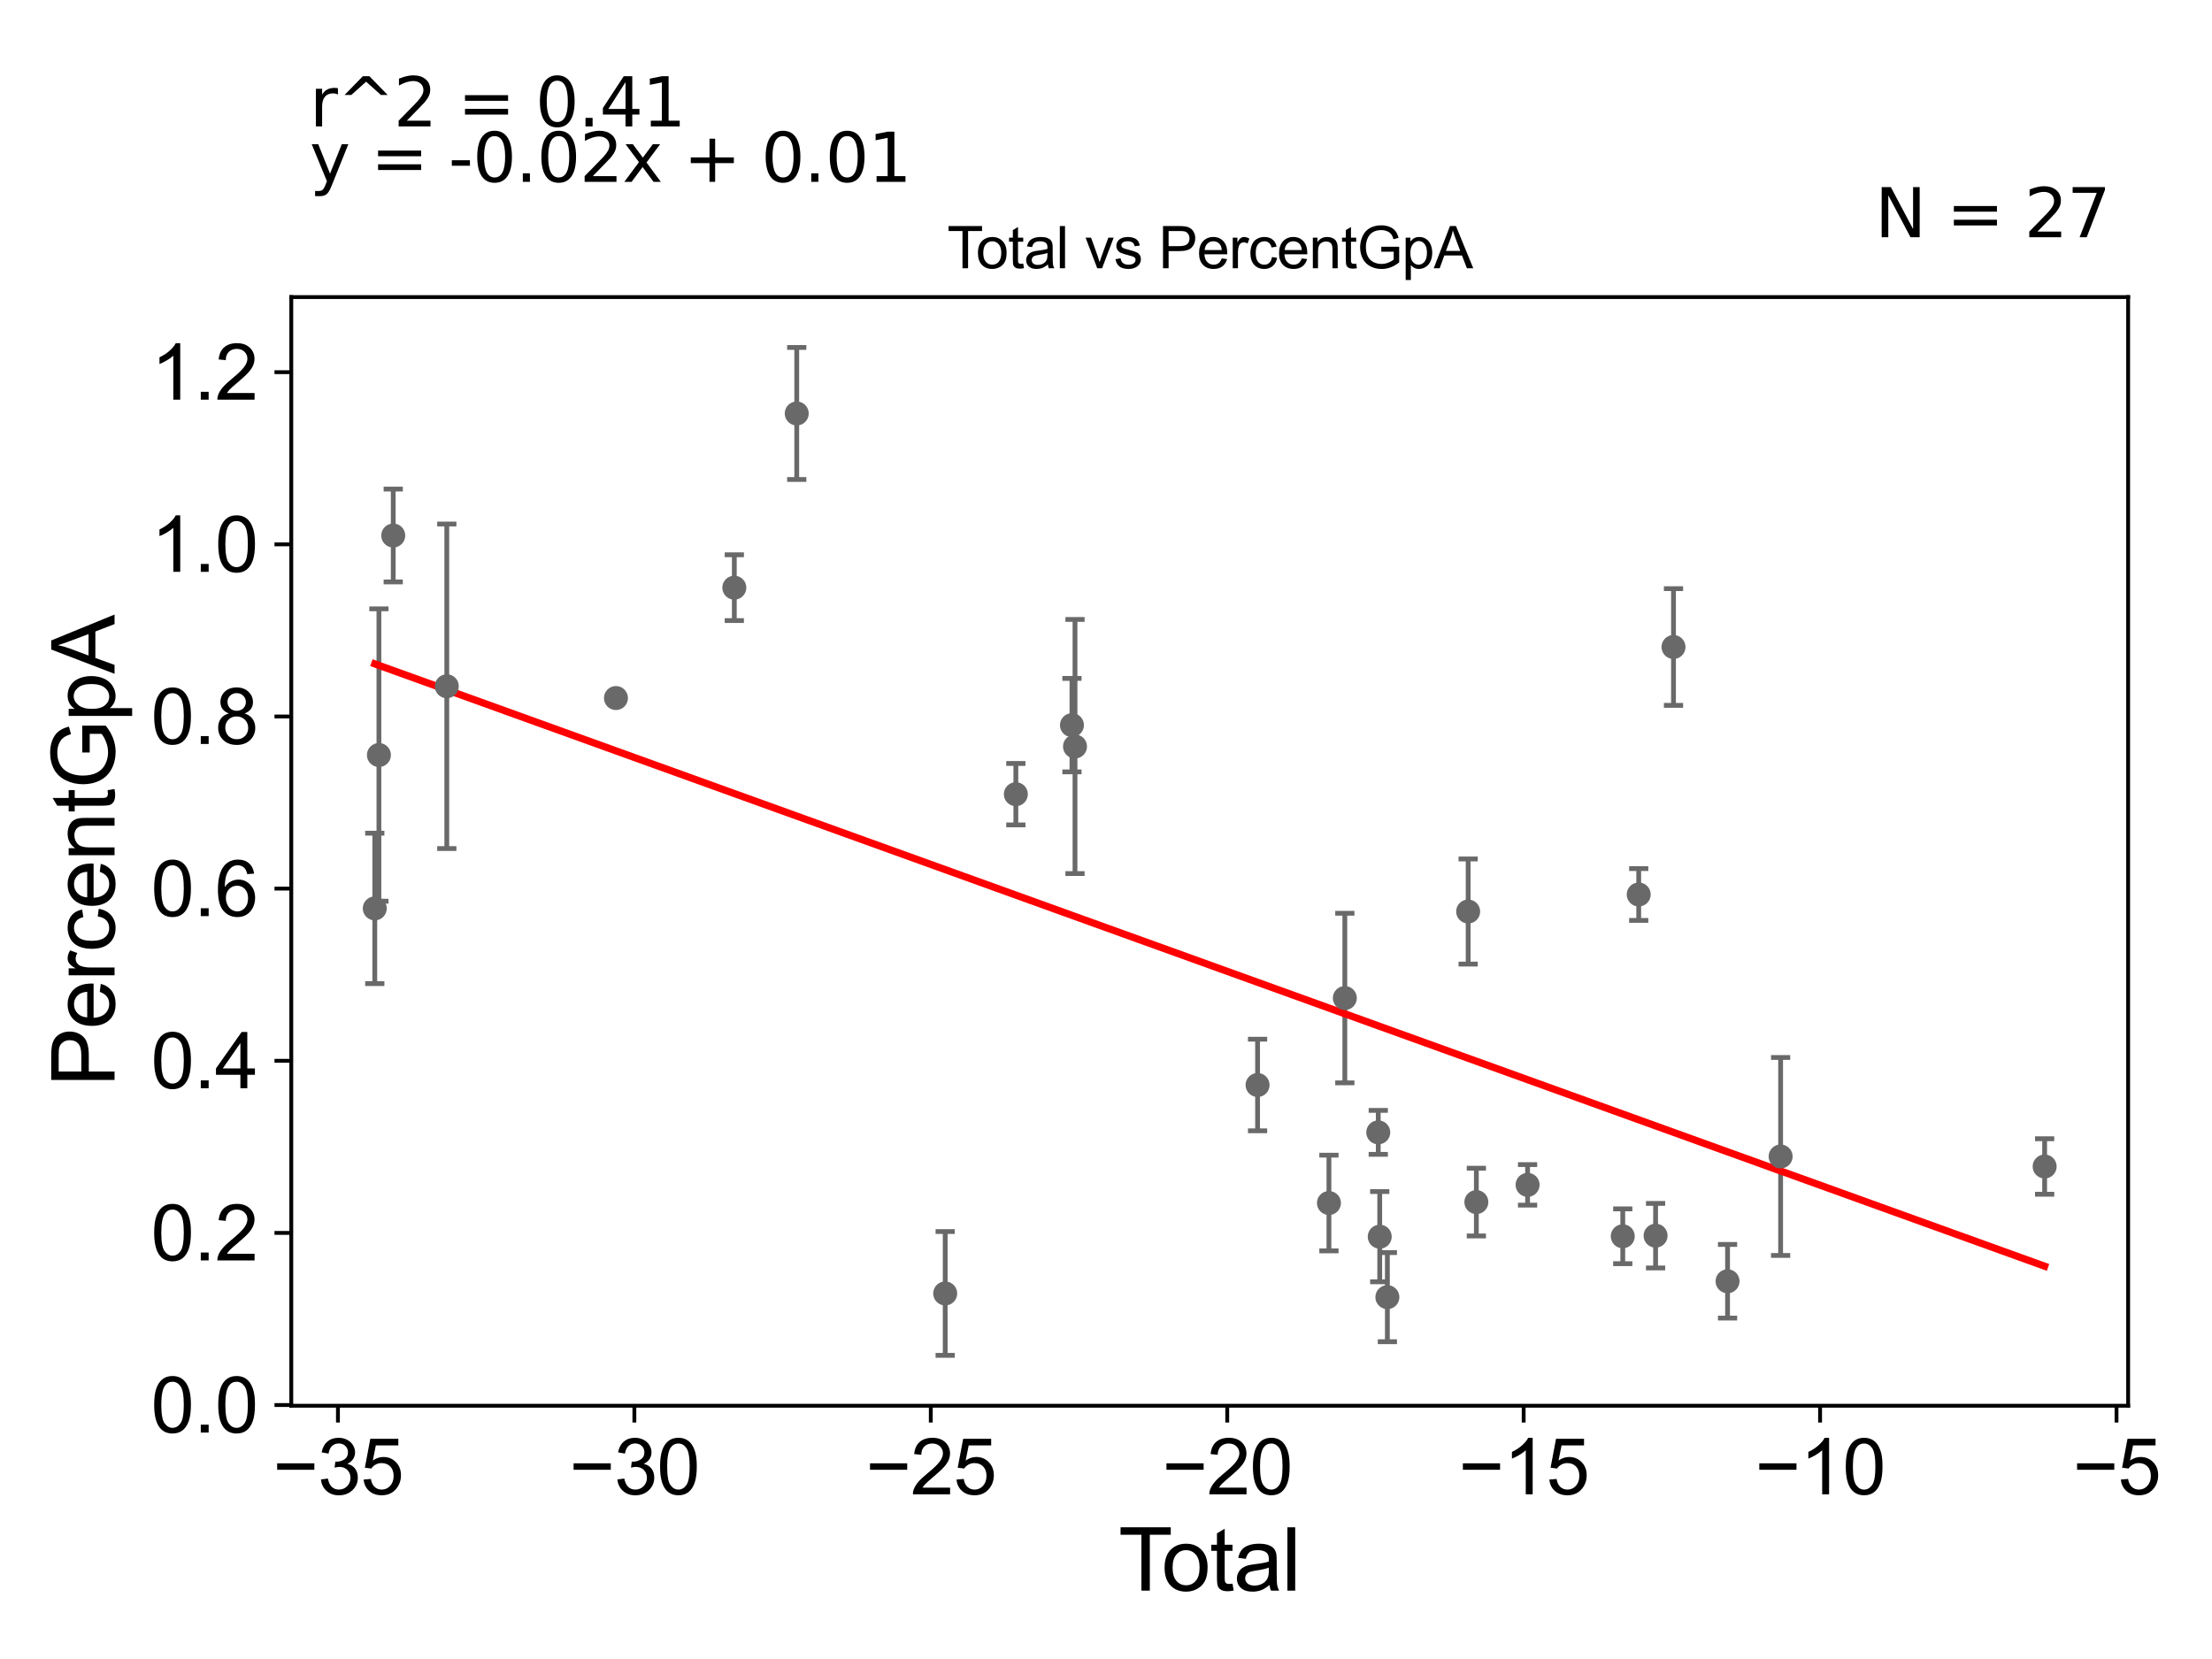 <?xml version="1.0" encoding="utf-8" standalone="no"?>
<!DOCTYPE svg PUBLIC "-//W3C//DTD SVG 1.1//EN"
  "http://www.w3.org/Graphics/SVG/1.1/DTD/svg11.dtd">
<svg xmlns:xlink="http://www.w3.org/1999/xlink" width="460.8pt" height="345.6pt" viewBox="0 0 460.8 345.6" xmlns="http://www.w3.org/2000/svg" version="1.1">
 <defs>
  <style type="text/css">*{stroke-linejoin: round; stroke-linecap: butt}</style>
 </defs>
 <g id="figure_1">
  <g id="patch_1">
   <path d="M 0 345.6 
L 460.8 345.6 
L 460.8 0 
L 0 0 
z
" style="fill: #ffffff"/>
  </g>
  <g id="axes_1">
   <g id="patch_2">
    <path d="M 60.68 292.84 
L 443.33 292.84 
L 443.33 61.886 
L 60.68 61.886 
z
" style="fill: #ffffff"/>
   </g>
   <g id="PathCollection_1">
    <defs>
     <path id="ma3ee5f4062" d="M 0 1.118 
C 0.297 1.118 0.581 1 0.791 0.791 
C 1 0.581 1.118 0.297 1.118 0 
C 1.118 -0.297 1 -0.581 0.791 -0.791 
C 0.581 -1 0.297 -1.118 0 -1.118 
C -0.297 -1.118 -0.581 -1 -0.791 -0.791 
C -1 -0.581 -1.118 -0.297 -1.118 0 
C -1.118 0.297 -1 0.581 -0.791 0.791 
C -0.581 1 -0.297 1.118 0 1.118 
z
" style="stroke: #696969"/>
    </defs>
    <g clip-path="url(#pac3c72057f)">
     <use xlink:href="#ma3ee5f4062" x="78.073" y="189.236" style="fill: #696969; stroke: #696969"/>
     <use xlink:href="#ma3ee5f4062" x="359.882" y="266.91" style="fill: #696969; stroke: #696969"/>
     <use xlink:href="#ma3ee5f4062" x="348.621" y="134.782" style="fill: #696969; stroke: #696969"/>
     <use xlink:href="#ma3ee5f4062" x="344.889" y="257.414" style="fill: #696969; stroke: #696969"/>
     <use xlink:href="#ma3ee5f4062" x="341.376" y="186.339" style="fill: #696969; stroke: #696969"/>
     <use xlink:href="#ma3ee5f4062" x="338.052" y="257.537" style="fill: #696969; stroke: #696969"/>
     <use xlink:href="#ma3ee5f4062" x="318.224" y="246.827" style="fill: #696969; stroke: #696969"/>
     <use xlink:href="#ma3ee5f4062" x="307.551" y="250.416" style="fill: #696969; stroke: #696969"/>
     <use xlink:href="#ma3ee5f4062" x="305.843" y="189.886" style="fill: #696969; stroke: #696969"/>
     <use xlink:href="#ma3ee5f4062" x="289.016" y="270.219" style="fill: #696969; stroke: #696969"/>
     <use xlink:href="#ma3ee5f4062" x="287.423" y="257.626" style="fill: #696969; stroke: #696969"/>
     <use xlink:href="#ma3ee5f4062" x="287.116" y="235.892" style="fill: #696969; stroke: #696969"/>
     <use xlink:href="#ma3ee5f4062" x="370.936" y="240.915" style="fill: #696969; stroke: #696969"/>
     <use xlink:href="#ma3ee5f4062" x="280.153" y="207.914" style="fill: #696969; stroke: #696969"/>
     <use xlink:href="#ma3ee5f4062" x="261.975" y="226.025" style="fill: #696969; stroke: #696969"/>
     <use xlink:href="#ma3ee5f4062" x="223.942" y="155.509" style="fill: #696969; stroke: #696969"/>
     <use xlink:href="#ma3ee5f4062" x="223.308" y="151.058" style="fill: #696969; stroke: #696969"/>
     <use xlink:href="#ma3ee5f4062" x="211.62" y="165.445" style="fill: #696969; stroke: #696969"/>
     <use xlink:href="#ma3ee5f4062" x="196.901" y="269.45" style="fill: #696969; stroke: #696969"/>
     <use xlink:href="#ma3ee5f4062" x="165.976" y="86.135" style="fill: #696969; stroke: #696969"/>
     <use xlink:href="#ma3ee5f4062" x="152.972" y="122.424" style="fill: #696969; stroke: #696969"/>
     <use xlink:href="#ma3ee5f4062" x="128.313" y="145.416" style="fill: #696969; stroke: #696969"/>
     <use xlink:href="#ma3ee5f4062" x="93.076" y="142.961" style="fill: #696969; stroke: #696969"/>
     <use xlink:href="#ma3ee5f4062" x="81.918" y="111.558" style="fill: #696969; stroke: #696969"/>
     <use xlink:href="#ma3ee5f4062" x="78.935" y="157.283" style="fill: #696969; stroke: #696969"/>
     <use xlink:href="#ma3ee5f4062" x="276.842" y="250.612" style="fill: #696969; stroke: #696969"/>
     <use xlink:href="#ma3ee5f4062" x="425.937" y="243.001" style="fill: #696969; stroke: #696969"/>
    </g>
   </g>
   <g id="matplotlib.axis_1">
    <g id="xtick_1">
     <g id="line2d_1">
      <defs>
       <path id="me1bd6b35e7" d="M 0 0 
L 0 3.5 
" style="stroke: #000000; stroke-width: 0.8"/>
      </defs>
      <g>
       <use xlink:href="#me1bd6b35e7" x="70.399" y="292.84" style="stroke: #000000; stroke-width: 0.8"/>
      </g>
     </g>
     <g id="text_1">
      <!-- −35 -->
      <g transform="translate(56.829 311.293)scale(0.16 -0.16)">
       <defs>
        <path id="ArialMT-2212" d="M 3381 1997 
L 356 1997 
L 356 2522 
L 3381 2522 
L 3381 1997 
z
" transform="scale(0.016)"/>
        <path id="ArialMT-33" d="M 269 1209 
L 831 1284 
Q 928 806 1161 595 
Q 1394 384 1728 384 
Q 2125 384 2398 659 
Q 2672 934 2672 1341 
Q 2672 1728 2419 1979 
Q 2166 2231 1775 2231 
Q 1616 2231 1378 2169 
L 1441 2663 
Q 1497 2656 1531 2656 
Q 1891 2656 2178 2843 
Q 2466 3031 2466 3422 
Q 2466 3731 2256 3934 
Q 2047 4138 1716 4138 
Q 1388 4138 1169 3931 
Q 950 3725 888 3313 
L 325 3413 
Q 428 3978 793 4289 
Q 1159 4600 1703 4600 
Q 2078 4600 2393 4439 
Q 2709 4278 2876 4000 
Q 3044 3722 3044 3409 
Q 3044 3113 2884 2869 
Q 2725 2625 2413 2481 
Q 2819 2388 3044 2092 
Q 3269 1797 3269 1353 
Q 3269 753 2831 336 
Q 2394 -81 1725 -81 
Q 1122 -81 723 278 
Q 325 638 269 1209 
z
" transform="scale(0.016)"/>
        <path id="ArialMT-35" d="M 266 1200 
L 856 1250 
Q 922 819 1161 601 
Q 1400 384 1738 384 
Q 2144 384 2425 690 
Q 2706 997 2706 1503 
Q 2706 1984 2436 2262 
Q 2166 2541 1728 2541 
Q 1456 2541 1237 2417 
Q 1019 2294 894 2097 
L 366 2166 
L 809 4519 
L 3088 4519 
L 3088 3981 
L 1259 3981 
L 1013 2750 
Q 1425 3038 1878 3038 
Q 2478 3038 2890 2622 
Q 3303 2206 3303 1553 
Q 3303 931 2941 478 
Q 2500 -78 1738 -78 
Q 1113 -78 717 272 
Q 322 622 266 1200 
z
" transform="scale(0.016)"/>
       </defs>
       <use xlink:href="#ArialMT-2212"/>
       <use xlink:href="#ArialMT-33" x="58.398"/>
       <use xlink:href="#ArialMT-35" x="114.014"/>
      </g>
     </g>
    </g>
    <g id="xtick_2">
     <g id="line2d_2">
      <g>
       <use xlink:href="#me1bd6b35e7" x="132.15" y="292.84" style="stroke: #000000; stroke-width: 0.8"/>
      </g>
     </g>
     <g id="text_2">
      <!-- −30 -->
      <g transform="translate(118.58 311.293)scale(0.16 -0.16)">
       <defs>
        <path id="ArialMT-30" d="M 266 2259 
Q 266 3072 433 3567 
Q 600 4063 929 4331 
Q 1259 4600 1759 4600 
Q 2128 4600 2406 4451 
Q 2684 4303 2865 4023 
Q 3047 3744 3150 3342 
Q 3253 2941 3253 2259 
Q 3253 1453 3087 958 
Q 2922 463 2592 192 
Q 2263 -78 1759 -78 
Q 1097 -78 719 397 
Q 266 969 266 2259 
z
M 844 2259 
Q 844 1131 1108 757 
Q 1372 384 1759 384 
Q 2147 384 2411 759 
Q 2675 1134 2675 2259 
Q 2675 3391 2411 3762 
Q 2147 4134 1753 4134 
Q 1366 4134 1134 3806 
Q 844 3388 844 2259 
z
" transform="scale(0.016)"/>
       </defs>
       <use xlink:href="#ArialMT-2212"/>
       <use xlink:href="#ArialMT-33" x="58.398"/>
       <use xlink:href="#ArialMT-30" x="114.014"/>
      </g>
     </g>
    </g>
    <g id="xtick_3">
     <g id="line2d_3">
      <g>
       <use xlink:href="#me1bd6b35e7" x="193.902" y="292.84" style="stroke: #000000; stroke-width: 0.8"/>
      </g>
     </g>
     <g id="text_3">
      <!-- −25 -->
      <g transform="translate(180.332 311.293)scale(0.16 -0.16)">
       <defs>
        <path id="ArialMT-32" d="M 3222 541 
L 3222 0 
L 194 0 
Q 188 203 259 391 
Q 375 700 629 1000 
Q 884 1300 1366 1694 
Q 2113 2306 2375 2664 
Q 2638 3022 2638 3341 
Q 2638 3675 2398 3904 
Q 2159 4134 1775 4134 
Q 1369 4134 1125 3890 
Q 881 3647 878 3216 
L 300 3275 
Q 359 3922 746 4261 
Q 1134 4600 1788 4600 
Q 2447 4600 2831 4234 
Q 3216 3869 3216 3328 
Q 3216 3053 3103 2787 
Q 2991 2522 2730 2228 
Q 2469 1934 1863 1422 
Q 1356 997 1212 845 
Q 1069 694 975 541 
L 3222 541 
z
" transform="scale(0.016)"/>
       </defs>
       <use xlink:href="#ArialMT-2212"/>
       <use xlink:href="#ArialMT-32" x="58.398"/>
       <use xlink:href="#ArialMT-35" x="114.014"/>
      </g>
     </g>
    </g>
    <g id="xtick_4">
     <g id="line2d_4">
      <g>
       <use xlink:href="#me1bd6b35e7" x="255.654" y="292.84" style="stroke: #000000; stroke-width: 0.8"/>
      </g>
     </g>
     <g id="text_4">
      <!-- −20 -->
      <g transform="translate(242.084 311.293)scale(0.16 -0.16)">
       <use xlink:href="#ArialMT-2212"/>
       <use xlink:href="#ArialMT-32" x="58.398"/>
       <use xlink:href="#ArialMT-30" x="114.014"/>
      </g>
     </g>
    </g>
    <g id="xtick_5">
     <g id="line2d_5">
      <g>
       <use xlink:href="#me1bd6b35e7" x="317.406" y="292.84" style="stroke: #000000; stroke-width: 0.8"/>
      </g>
     </g>
     <g id="text_5">
      <!-- −15 -->
      <g transform="translate(303.836 311.293)scale(0.16 -0.16)">
       <defs>
        <path id="ArialMT-31" d="M 2384 0 
L 1822 0 
L 1822 3584 
Q 1619 3391 1289 3197 
Q 959 3003 697 2906 
L 697 3450 
Q 1169 3672 1522 3987 
Q 1875 4303 2022 4600 
L 2384 4600 
L 2384 0 
z
" transform="scale(0.016)"/>
       </defs>
       <use xlink:href="#ArialMT-2212"/>
       <use xlink:href="#ArialMT-31" x="58.398"/>
       <use xlink:href="#ArialMT-35" x="114.014"/>
      </g>
     </g>
    </g>
    <g id="xtick_6">
     <g id="line2d_6">
      <g>
       <use xlink:href="#me1bd6b35e7" x="379.157" y="292.84" style="stroke: #000000; stroke-width: 0.8"/>
      </g>
     </g>
     <g id="text_6">
      <!-- −10 -->
      <g transform="translate(365.587 311.293)scale(0.16 -0.16)">
       <use xlink:href="#ArialMT-2212"/>
       <use xlink:href="#ArialMT-31" x="58.398"/>
       <use xlink:href="#ArialMT-30" x="114.014"/>
      </g>
     </g>
    </g>
    <g id="xtick_7">
     <g id="line2d_7">
      <g>
       <use xlink:href="#me1bd6b35e7" x="440.909" y="292.84" style="stroke: #000000; stroke-width: 0.8"/>
      </g>
     </g>
     <g id="text_7">
      <!-- −5 -->
      <g transform="translate(431.788 311.293)scale(0.16 -0.16)">
       <use xlink:href="#ArialMT-2212"/>
       <use xlink:href="#ArialMT-35" x="58.398"/>
      </g>
     </g>
    </g>
    <g id="text_8">
     <!-- Total -->
     <g transform="translate(233 331.357)scale(0.18 -0.18)">
      <defs>
       <path id="ArialMT-54" d="M 1659 0 
L 1659 4041 
L 150 4041 
L 150 4581 
L 3781 4581 
L 3781 4041 
L 2266 4041 
L 2266 0 
L 1659 0 
z
" transform="scale(0.016)"/>
       <path id="ArialMT-6f" d="M 213 1659 
Q 213 2581 725 3025 
Q 1153 3394 1769 3394 
Q 2453 3394 2887 2945 
Q 3322 2497 3322 1706 
Q 3322 1066 3130 698 
Q 2938 331 2570 128 
Q 2203 -75 1769 -75 
Q 1072 -75 642 372 
Q 213 819 213 1659 
z
M 791 1659 
Q 791 1022 1069 705 
Q 1347 388 1769 388 
Q 2188 388 2466 706 
Q 2744 1025 2744 1678 
Q 2744 2294 2464 2611 
Q 2184 2928 1769 2928 
Q 1347 2928 1069 2612 
Q 791 2297 791 1659 
z
" transform="scale(0.016)"/>
       <path id="ArialMT-74" d="M 1650 503 
L 1731 6 
Q 1494 -44 1306 -44 
Q 1000 -44 831 53 
Q 663 150 594 308 
Q 525 466 525 972 
L 525 2881 
L 113 2881 
L 113 3319 
L 525 3319 
L 525 4141 
L 1084 4478 
L 1084 3319 
L 1650 3319 
L 1650 2881 
L 1084 2881 
L 1084 941 
Q 1084 700 1114 631 
Q 1144 563 1211 522 
Q 1278 481 1403 481 
Q 1497 481 1650 503 
z
" transform="scale(0.016)"/>
       <path id="ArialMT-61" d="M 2588 409 
Q 2275 144 1986 34 
Q 1697 -75 1366 -75 
Q 819 -75 525 192 
Q 231 459 231 875 
Q 231 1119 342 1320 
Q 453 1522 633 1644 
Q 813 1766 1038 1828 
Q 1203 1872 1538 1913 
Q 2219 1994 2541 2106 
Q 2544 2222 2544 2253 
Q 2544 2597 2384 2738 
Q 2169 2928 1744 2928 
Q 1347 2928 1158 2789 
Q 969 2650 878 2297 
L 328 2372 
Q 403 2725 575 2942 
Q 747 3159 1072 3276 
Q 1397 3394 1825 3394 
Q 2250 3394 2515 3294 
Q 2781 3194 2906 3042 
Q 3031 2891 3081 2659 
Q 3109 2516 3109 2141 
L 3109 1391 
Q 3109 606 3145 398 
Q 3181 191 3288 0 
L 2700 0 
Q 2613 175 2588 409 
z
M 2541 1666 
Q 2234 1541 1622 1453 
Q 1275 1403 1131 1340 
Q 988 1278 909 1158 
Q 831 1038 831 891 
Q 831 666 1001 516 
Q 1172 366 1500 366 
Q 1825 366 2078 508 
Q 2331 650 2450 897 
Q 2541 1088 2541 1459 
L 2541 1666 
z
" transform="scale(0.016)"/>
       <path id="ArialMT-6c" d="M 409 0 
L 409 4581 
L 972 4581 
L 972 0 
L 409 0 
z
" transform="scale(0.016)"/>
      </defs>
      <use xlink:href="#ArialMT-54"/>
      <use xlink:href="#ArialMT-6f" x="49.959"/>
      <use xlink:href="#ArialMT-74" x="105.574"/>
      <use xlink:href="#ArialMT-61" x="133.357"/>
      <use xlink:href="#ArialMT-6c" x="188.973"/>
     </g>
    </g>
   </g>
   <g id="matplotlib.axis_2">
    <g id="ytick_1">
     <g id="line2d_8">
      <defs>
       <path id="mfd55742106" d="M 0 0 
L -3.5 0 
" style="stroke: #000000; stroke-width: 0.8"/>
      </defs>
      <g>
       <use xlink:href="#mfd55742106" x="60.68" y="292.698" style="stroke: #000000; stroke-width: 0.8"/>
      </g>
     </g>
     <g id="text_9">
      <!-- 0.0 -->
      <g transform="translate(31.44 298.425)scale(0.16 -0.16)">
       <defs>
        <path id="ArialMT-2e" d="M 581 0 
L 581 641 
L 1222 641 
L 1222 0 
L 581 0 
z
" transform="scale(0.016)"/>
       </defs>
       <use xlink:href="#ArialMT-30"/>
       <use xlink:href="#ArialMT-2e" x="55.615"/>
       <use xlink:href="#ArialMT-30" x="83.398"/>
      </g>
     </g>
    </g>
    <g id="ytick_2">
     <g id="line2d_9">
      <g>
       <use xlink:href="#mfd55742106" x="60.68" y="256.838" style="stroke: #000000; stroke-width: 0.8"/>
      </g>
     </g>
     <g id="text_10">
      <!-- 0.2 -->
      <g transform="translate(31.44 262.564)scale(0.16 -0.16)">
       <use xlink:href="#ArialMT-30"/>
       <use xlink:href="#ArialMT-2e" x="55.615"/>
       <use xlink:href="#ArialMT-32" x="83.398"/>
      </g>
     </g>
    </g>
    <g id="ytick_3">
     <g id="line2d_10">
      <g>
       <use xlink:href="#mfd55742106" x="60.68" y="220.978" style="stroke: #000000; stroke-width: 0.8"/>
      </g>
     </g>
     <g id="text_11">
      <!-- 0.4 -->
      <g transform="translate(31.44 226.704)scale(0.16 -0.16)">
       <defs>
        <path id="ArialMT-34" d="M 2069 0 
L 2069 1097 
L 81 1097 
L 81 1613 
L 2172 4581 
L 2631 4581 
L 2631 1613 
L 3250 1613 
L 3250 1097 
L 2631 1097 
L 2631 0 
L 2069 0 
z
M 2069 1613 
L 2069 3678 
L 634 1613 
L 2069 1613 
z
" transform="scale(0.016)"/>
       </defs>
       <use xlink:href="#ArialMT-30"/>
       <use xlink:href="#ArialMT-2e" x="55.615"/>
       <use xlink:href="#ArialMT-34" x="83.398"/>
      </g>
     </g>
    </g>
    <g id="ytick_4">
     <g id="line2d_11">
      <g>
       <use xlink:href="#mfd55742106" x="60.68" y="185.117" style="stroke: #000000; stroke-width: 0.8"/>
      </g>
     </g>
     <g id="text_12">
      <!-- 0.6 -->
      <g transform="translate(31.44 190.844)scale(0.16 -0.16)">
       <defs>
        <path id="ArialMT-36" d="M 3184 3459 
L 2625 3416 
Q 2550 3747 2413 3897 
Q 2184 4138 1850 4138 
Q 1581 4138 1378 3988 
Q 1113 3794 959 3422 
Q 806 3050 800 2363 
Q 1003 2672 1297 2822 
Q 1591 2972 1913 2972 
Q 2475 2972 2870 2558 
Q 3266 2144 3266 1488 
Q 3266 1056 3080 686 
Q 2894 316 2569 119 
Q 2244 -78 1831 -78 
Q 1128 -78 684 439 
Q 241 956 241 2144 
Q 241 3472 731 4075 
Q 1159 4600 1884 4600 
Q 2425 4600 2770 4297 
Q 3116 3994 3184 3459 
z
M 888 1484 
Q 888 1194 1011 928 
Q 1134 663 1356 523 
Q 1578 384 1822 384 
Q 2178 384 2434 671 
Q 2691 959 2691 1453 
Q 2691 1928 2437 2201 
Q 2184 2475 1800 2475 
Q 1419 2475 1153 2201 
Q 888 1928 888 1484 
z
" transform="scale(0.016)"/>
       </defs>
       <use xlink:href="#ArialMT-30"/>
       <use xlink:href="#ArialMT-2e" x="55.615"/>
       <use xlink:href="#ArialMT-36" x="83.398"/>
      </g>
     </g>
    </g>
    <g id="ytick_5">
     <g id="line2d_12">
      <g>
       <use xlink:href="#mfd55742106" x="60.68" y="149.257" style="stroke: #000000; stroke-width: 0.8"/>
      </g>
     </g>
     <g id="text_13">
      <!-- 0.8 -->
      <g transform="translate(31.44 154.983)scale(0.16 -0.16)">
       <defs>
        <path id="ArialMT-38" d="M 1131 2484 
Q 781 2613 612 2850 
Q 444 3088 444 3419 
Q 444 3919 803 4259 
Q 1163 4600 1759 4600 
Q 2359 4600 2725 4251 
Q 3091 3903 3091 3403 
Q 3091 3084 2923 2848 
Q 2756 2613 2416 2484 
Q 2838 2347 3058 2040 
Q 3278 1734 3278 1309 
Q 3278 722 2862 322 
Q 2447 -78 1769 -78 
Q 1091 -78 675 323 
Q 259 725 259 1325 
Q 259 1772 486 2073 
Q 713 2375 1131 2484 
z
M 1019 3438 
Q 1019 3113 1228 2906 
Q 1438 2700 1772 2700 
Q 2097 2700 2305 2904 
Q 2513 3109 2513 3406 
Q 2513 3716 2298 3927 
Q 2084 4138 1766 4138 
Q 1444 4138 1231 3931 
Q 1019 3725 1019 3438 
z
M 838 1322 
Q 838 1081 952 856 
Q 1066 631 1291 507 
Q 1516 384 1775 384 
Q 2178 384 2440 643 
Q 2703 903 2703 1303 
Q 2703 1709 2433 1975 
Q 2163 2241 1756 2241 
Q 1359 2241 1098 1978 
Q 838 1716 838 1322 
z
" transform="scale(0.016)"/>
       </defs>
       <use xlink:href="#ArialMT-30"/>
       <use xlink:href="#ArialMT-2e" x="55.615"/>
       <use xlink:href="#ArialMT-38" x="83.398"/>
      </g>
     </g>
    </g>
    <g id="ytick_6">
     <g id="line2d_13">
      <g>
       <use xlink:href="#mfd55742106" x="60.68" y="113.397" style="stroke: #000000; stroke-width: 0.8"/>
      </g>
     </g>
     <g id="text_14">
      <!-- 1.0 -->
      <g transform="translate(31.44 119.123)scale(0.16 -0.16)">
       <use xlink:href="#ArialMT-31"/>
       <use xlink:href="#ArialMT-2e" x="55.615"/>
       <use xlink:href="#ArialMT-30" x="83.398"/>
      </g>
     </g>
    </g>
    <g id="ytick_7">
     <g id="line2d_14">
      <g>
       <use xlink:href="#mfd55742106" x="60.68" y="77.536" style="stroke: #000000; stroke-width: 0.8"/>
      </g>
     </g>
     <g id="text_15">
      <!-- 1.2 -->
      <g transform="translate(31.44 83.263)scale(0.16 -0.16)">
       <use xlink:href="#ArialMT-31"/>
       <use xlink:href="#ArialMT-2e" x="55.615"/>
       <use xlink:href="#ArialMT-32" x="83.398"/>
      </g>
     </g>
    </g>
    <g id="text_16">
     <!-- PercentGpA -->
     <g transform="translate(23.863 226.386)rotate(-90)scale(0.18 -0.18)">
      <defs>
       <path id="ArialMT-50" d="M 494 0 
L 494 4581 
L 2222 4581 
Q 2678 4581 2919 4538 
Q 3256 4481 3484 4323 
Q 3713 4166 3852 3881 
Q 3991 3597 3991 3256 
Q 3991 2672 3619 2267 
Q 3247 1863 2275 1863 
L 1100 1863 
L 1100 0 
L 494 0 
z
M 1100 2403 
L 2284 2403 
Q 2872 2403 3119 2622 
Q 3366 2841 3366 3238 
Q 3366 3525 3220 3729 
Q 3075 3934 2838 4000 
Q 2684 4041 2272 4041 
L 1100 4041 
L 1100 2403 
z
" transform="scale(0.016)"/>
       <path id="ArialMT-65" d="M 2694 1069 
L 3275 997 
Q 3138 488 2766 206 
Q 2394 -75 1816 -75 
Q 1088 -75 661 373 
Q 234 822 234 1631 
Q 234 2469 665 2931 
Q 1097 3394 1784 3394 
Q 2450 3394 2872 2941 
Q 3294 2488 3294 1666 
Q 3294 1616 3291 1516 
L 816 1516 
Q 847 969 1125 678 
Q 1403 388 1819 388 
Q 2128 388 2347 550 
Q 2566 713 2694 1069 
z
M 847 1978 
L 2700 1978 
Q 2663 2397 2488 2606 
Q 2219 2931 1791 2931 
Q 1403 2931 1139 2672 
Q 875 2413 847 1978 
z
" transform="scale(0.016)"/>
       <path id="ArialMT-72" d="M 416 0 
L 416 3319 
L 922 3319 
L 922 2816 
Q 1116 3169 1280 3281 
Q 1444 3394 1641 3394 
Q 1925 3394 2219 3213 
L 2025 2691 
Q 1819 2813 1613 2813 
Q 1428 2813 1281 2702 
Q 1134 2591 1072 2394 
Q 978 2094 978 1738 
L 978 0 
L 416 0 
z
" transform="scale(0.016)"/>
       <path id="ArialMT-63" d="M 2588 1216 
L 3141 1144 
Q 3050 572 2676 248 
Q 2303 -75 1759 -75 
Q 1078 -75 664 370 
Q 250 816 250 1647 
Q 250 2184 428 2587 
Q 606 2991 970 3192 
Q 1334 3394 1763 3394 
Q 2303 3394 2647 3120 
Q 2991 2847 3088 2344 
L 2541 2259 
Q 2463 2594 2264 2762 
Q 2066 2931 1784 2931 
Q 1359 2931 1093 2626 
Q 828 2322 828 1663 
Q 828 994 1084 691 
Q 1341 388 1753 388 
Q 2084 388 2306 591 
Q 2528 794 2588 1216 
z
" transform="scale(0.016)"/>
       <path id="ArialMT-6e" d="M 422 0 
L 422 3319 
L 928 3319 
L 928 2847 
Q 1294 3394 1984 3394 
Q 2284 3394 2536 3286 
Q 2788 3178 2913 3003 
Q 3038 2828 3088 2588 
Q 3119 2431 3119 2041 
L 3119 0 
L 2556 0 
L 2556 2019 
Q 2556 2363 2490 2533 
Q 2425 2703 2258 2804 
Q 2091 2906 1866 2906 
Q 1506 2906 1245 2678 
Q 984 2450 984 1813 
L 984 0 
L 422 0 
z
" transform="scale(0.016)"/>
       <path id="ArialMT-47" d="M 2638 1797 
L 2638 2334 
L 4578 2338 
L 4578 638 
Q 4131 281 3656 101 
Q 3181 -78 2681 -78 
Q 2006 -78 1454 211 
Q 903 500 622 1047 
Q 341 1594 341 2269 
Q 341 2938 620 3517 
Q 900 4097 1425 4378 
Q 1950 4659 2634 4659 
Q 3131 4659 3532 4498 
Q 3934 4338 4162 4050 
Q 4391 3763 4509 3300 
L 3963 3150 
Q 3859 3500 3706 3700 
Q 3553 3900 3268 4020 
Q 2984 4141 2638 4141 
Q 2222 4141 1919 4014 
Q 1616 3888 1430 3681 
Q 1244 3475 1141 3228 
Q 966 2803 966 2306 
Q 966 1694 1177 1281 
Q 1388 869 1791 669 
Q 2194 469 2647 469 
Q 3041 469 3416 620 
Q 3791 772 3984 944 
L 3984 1797 
L 2638 1797 
z
" transform="scale(0.016)"/>
       <path id="ArialMT-70" d="M 422 -1272 
L 422 3319 
L 934 3319 
L 934 2888 
Q 1116 3141 1344 3267 
Q 1572 3394 1897 3394 
Q 2322 3394 2647 3175 
Q 2972 2956 3137 2557 
Q 3303 2159 3303 1684 
Q 3303 1175 3120 767 
Q 2938 359 2589 142 
Q 2241 -75 1856 -75 
Q 1575 -75 1351 44 
Q 1128 163 984 344 
L 984 -1272 
L 422 -1272 
z
M 931 1641 
Q 931 1000 1190 694 
Q 1450 388 1819 388 
Q 2194 388 2461 705 
Q 2728 1022 2728 1688 
Q 2728 2322 2467 2637 
Q 2206 2953 1844 2953 
Q 1484 2953 1207 2617 
Q 931 2281 931 1641 
z
" transform="scale(0.016)"/>
       <path id="ArialMT-41" d="M -9 0 
L 1750 4581 
L 2403 4581 
L 4278 0 
L 3588 0 
L 3053 1388 
L 1138 1388 
L 634 0 
L -9 0 
z
M 1313 1881 
L 2866 1881 
L 2388 3150 
Q 2169 3728 2063 4100 
Q 1975 3659 1816 3225 
L 1313 1881 
z
" transform="scale(0.016)"/>
      </defs>
      <use xlink:href="#ArialMT-50"/>
      <use xlink:href="#ArialMT-65" x="66.699"/>
      <use xlink:href="#ArialMT-72" x="122.314"/>
      <use xlink:href="#ArialMT-63" x="155.615"/>
      <use xlink:href="#ArialMT-65" x="205.615"/>
      <use xlink:href="#ArialMT-6e" x="261.23"/>
      <use xlink:href="#ArialMT-74" x="316.846"/>
      <use xlink:href="#ArialMT-47" x="344.629"/>
      <use xlink:href="#ArialMT-70" x="422.412"/>
      <use xlink:href="#ArialMT-41" x="478.027"/>
     </g>
    </g>
   </g>
   <g id="LineCollection_1">
    <path d="M 78.073 204.904 
L 78.073 173.569 
" clip-path="url(#pac3c72057f)" style="fill: none; stroke: #696969"/>
    <path d="M 359.882 274.582 
L 359.882 259.238 
" clip-path="url(#pac3c72057f)" style="fill: none; stroke: #696969"/>
    <path d="M 348.621 146.938 
L 348.621 122.626 
" clip-path="url(#pac3c72057f)" style="fill: none; stroke: #696969"/>
    <path d="M 344.889 264.133 
L 344.889 250.695 
" clip-path="url(#pac3c72057f)" style="fill: none; stroke: #696969"/>
    <path d="M 341.376 191.732 
L 341.376 180.946 
" clip-path="url(#pac3c72057f)" style="fill: none; stroke: #696969"/>
    <path d="M 338.052 263.244 
L 338.052 251.829 
" clip-path="url(#pac3c72057f)" style="fill: none; stroke: #696969"/>
    <path d="M 318.224 251.046 
L 318.224 242.607 
" clip-path="url(#pac3c72057f)" style="fill: none; stroke: #696969"/>
    <path d="M 307.551 257.472 
L 307.551 243.361 
" clip-path="url(#pac3c72057f)" style="fill: none; stroke: #696969"/>
    <path d="M 305.843 200.834 
L 305.843 178.939 
" clip-path="url(#pac3c72057f)" style="fill: none; stroke: #696969"/>
    <path d="M 289.016 279.501 
L 289.016 260.936 
" clip-path="url(#pac3c72057f)" style="fill: none; stroke: #696969"/>
    <path d="M 287.423 267.025 
L 287.423 248.227 
" clip-path="url(#pac3c72057f)" style="fill: none; stroke: #696969"/>
    <path d="M 287.116 240.467 
L 287.116 231.317 
" clip-path="url(#pac3c72057f)" style="fill: none; stroke: #696969"/>
    <path d="M 370.936 261.535 
L 370.936 220.295 
" clip-path="url(#pac3c72057f)" style="fill: none; stroke: #696969"/>
    <path d="M 280.153 225.579 
L 280.153 190.249 
" clip-path="url(#pac3c72057f)" style="fill: none; stroke: #696969"/>
    <path d="M 261.975 235.564 
L 261.975 216.486 
" clip-path="url(#pac3c72057f)" style="fill: none; stroke: #696969"/>
    <path d="M 223.942 181.979 
L 223.942 129.039 
" clip-path="url(#pac3c72057f)" style="fill: none; stroke: #696969"/>
    <path d="M 223.308 160.793 
L 223.308 141.323 
" clip-path="url(#pac3c72057f)" style="fill: none; stroke: #696969"/>
    <path d="M 211.62 171.844 
L 211.62 159.045 
" clip-path="url(#pac3c72057f)" style="fill: none; stroke: #696969"/>
    <path d="M 196.901 282.342 
L 196.901 256.558 
" clip-path="url(#pac3c72057f)" style="fill: none; stroke: #696969"/>
    <path d="M 165.976 99.887 
L 165.976 72.384 
" clip-path="url(#pac3c72057f)" style="fill: none; stroke: #696969"/>
    <path d="M 152.972 129.279 
L 152.972 115.569 
" clip-path="url(#pac3c72057f)" style="fill: none; stroke: #696969"/>
    <path d="M 128.313 146.04 
L 128.313 144.792 
" clip-path="url(#pac3c72057f)" style="fill: none; stroke: #696969"/>
    <path d="M 93.076 176.765 
L 93.076 109.157 
" clip-path="url(#pac3c72057f)" style="fill: none; stroke: #696969"/>
    <path d="M 81.918 121.229 
L 81.918 101.887 
" clip-path="url(#pac3c72057f)" style="fill: none; stroke: #696969"/>
    <path d="M 78.935 187.737 
L 78.935 126.83 
" clip-path="url(#pac3c72057f)" style="fill: none; stroke: #696969"/>
    <path d="M 276.842 260.58 
L 276.842 240.645 
" clip-path="url(#pac3c72057f)" style="fill: none; stroke: #696969"/>
    <path d="M 425.937 248.781 
L 425.937 237.221 
" clip-path="url(#pac3c72057f)" style="fill: none; stroke: #696969"/>
   </g>
   <g id="line2d_15">
    <defs>
     <path id="m856eb79180" d="M 2 0 
L -2 -0 
" style="stroke: #696969"/>
    </defs>
    <g clip-path="url(#pac3c72057f)">
     <use xlink:href="#m856eb79180" x="78.073" y="204.904" style="fill: #696969; stroke: #696969"/>
     <use xlink:href="#m856eb79180" x="359.882" y="274.582" style="fill: #696969; stroke: #696969"/>
     <use xlink:href="#m856eb79180" x="348.621" y="146.938" style="fill: #696969; stroke: #696969"/>
     <use xlink:href="#m856eb79180" x="344.889" y="264.133" style="fill: #696969; stroke: #696969"/>
     <use xlink:href="#m856eb79180" x="341.376" y="191.732" style="fill: #696969; stroke: #696969"/>
     <use xlink:href="#m856eb79180" x="338.052" y="263.244" style="fill: #696969; stroke: #696969"/>
     <use xlink:href="#m856eb79180" x="318.224" y="251.046" style="fill: #696969; stroke: #696969"/>
     <use xlink:href="#m856eb79180" x="307.551" y="257.472" style="fill: #696969; stroke: #696969"/>
     <use xlink:href="#m856eb79180" x="305.843" y="200.834" style="fill: #696969; stroke: #696969"/>
     <use xlink:href="#m856eb79180" x="289.016" y="279.501" style="fill: #696969; stroke: #696969"/>
     <use xlink:href="#m856eb79180" x="287.423" y="267.025" style="fill: #696969; stroke: #696969"/>
     <use xlink:href="#m856eb79180" x="287.116" y="240.467" style="fill: #696969; stroke: #696969"/>
     <use xlink:href="#m856eb79180" x="370.936" y="261.535" style="fill: #696969; stroke: #696969"/>
     <use xlink:href="#m856eb79180" x="280.153" y="225.579" style="fill: #696969; stroke: #696969"/>
     <use xlink:href="#m856eb79180" x="261.975" y="235.564" style="fill: #696969; stroke: #696969"/>
     <use xlink:href="#m856eb79180" x="223.942" y="181.979" style="fill: #696969; stroke: #696969"/>
     <use xlink:href="#m856eb79180" x="223.308" y="160.793" style="fill: #696969; stroke: #696969"/>
     <use xlink:href="#m856eb79180" x="211.62" y="171.844" style="fill: #696969; stroke: #696969"/>
     <use xlink:href="#m856eb79180" x="196.901" y="282.342" style="fill: #696969; stroke: #696969"/>
     <use xlink:href="#m856eb79180" x="165.976" y="99.887" style="fill: #696969; stroke: #696969"/>
     <use xlink:href="#m856eb79180" x="152.972" y="129.279" style="fill: #696969; stroke: #696969"/>
     <use xlink:href="#m856eb79180" x="128.313" y="146.04" style="fill: #696969; stroke: #696969"/>
     <use xlink:href="#m856eb79180" x="93.076" y="176.765" style="fill: #696969; stroke: #696969"/>
     <use xlink:href="#m856eb79180" x="81.918" y="121.229" style="fill: #696969; stroke: #696969"/>
     <use xlink:href="#m856eb79180" x="78.935" y="187.737" style="fill: #696969; stroke: #696969"/>
     <use xlink:href="#m856eb79180" x="276.842" y="260.58" style="fill: #696969; stroke: #696969"/>
     <use xlink:href="#m856eb79180" x="425.937" y="248.781" style="fill: #696969; stroke: #696969"/>
    </g>
   </g>
   <g id="line2d_16">
    <g clip-path="url(#pac3c72057f)">
     <use xlink:href="#m856eb79180" x="78.073" y="173.569" style="fill: #696969; stroke: #696969"/>
     <use xlink:href="#m856eb79180" x="359.882" y="259.238" style="fill: #696969; stroke: #696969"/>
     <use xlink:href="#m856eb79180" x="348.621" y="122.626" style="fill: #696969; stroke: #696969"/>
     <use xlink:href="#m856eb79180" x="344.889" y="250.695" style="fill: #696969; stroke: #696969"/>
     <use xlink:href="#m856eb79180" x="341.376" y="180.946" style="fill: #696969; stroke: #696969"/>
     <use xlink:href="#m856eb79180" x="338.052" y="251.829" style="fill: #696969; stroke: #696969"/>
     <use xlink:href="#m856eb79180" x="318.224" y="242.607" style="fill: #696969; stroke: #696969"/>
     <use xlink:href="#m856eb79180" x="307.551" y="243.361" style="fill: #696969; stroke: #696969"/>
     <use xlink:href="#m856eb79180" x="305.843" y="178.939" style="fill: #696969; stroke: #696969"/>
     <use xlink:href="#m856eb79180" x="289.016" y="260.936" style="fill: #696969; stroke: #696969"/>
     <use xlink:href="#m856eb79180" x="287.423" y="248.227" style="fill: #696969; stroke: #696969"/>
     <use xlink:href="#m856eb79180" x="287.116" y="231.317" style="fill: #696969; stroke: #696969"/>
     <use xlink:href="#m856eb79180" x="370.936" y="220.295" style="fill: #696969; stroke: #696969"/>
     <use xlink:href="#m856eb79180" x="280.153" y="190.249" style="fill: #696969; stroke: #696969"/>
     <use xlink:href="#m856eb79180" x="261.975" y="216.486" style="fill: #696969; stroke: #696969"/>
     <use xlink:href="#m856eb79180" x="223.942" y="129.039" style="fill: #696969; stroke: #696969"/>
     <use xlink:href="#m856eb79180" x="223.308" y="141.323" style="fill: #696969; stroke: #696969"/>
     <use xlink:href="#m856eb79180" x="211.62" y="159.045" style="fill: #696969; stroke: #696969"/>
     <use xlink:href="#m856eb79180" x="196.901" y="256.558" style="fill: #696969; stroke: #696969"/>
     <use xlink:href="#m856eb79180" x="165.976" y="72.384" style="fill: #696969; stroke: #696969"/>
     <use xlink:href="#m856eb79180" x="152.972" y="115.569" style="fill: #696969; stroke: #696969"/>
     <use xlink:href="#m856eb79180" x="128.313" y="144.792" style="fill: #696969; stroke: #696969"/>
     <use xlink:href="#m856eb79180" x="93.076" y="109.157" style="fill: #696969; stroke: #696969"/>
     <use xlink:href="#m856eb79180" x="81.918" y="101.887" style="fill: #696969; stroke: #696969"/>
     <use xlink:href="#m856eb79180" x="78.935" y="126.83" style="fill: #696969; stroke: #696969"/>
     <use xlink:href="#m856eb79180" x="276.842" y="240.645" style="fill: #696969; stroke: #696969"/>
     <use xlink:href="#m856eb79180" x="425.937" y="237.221" style="fill: #696969; stroke: #696969"/>
    </g>
   </g>
   <g id="line2d_17">
    <path d="M 78.073 138.295 
L 359.882 239.946 
L 348.621 235.884 
L 344.889 234.537 
L 341.376 233.27 
L 338.052 232.071 
L 318.224 224.919 
L 307.551 221.069 
L 305.843 220.453 
L 289.016 214.384 
L 287.423 213.809 
L 287.116 213.698 
L 370.936 243.933 
L 280.153 211.187 
L 261.975 204.63 
L 223.942 190.911 
L 223.308 190.682 
L 211.62 186.466 
L 196.901 181.157 
L 165.976 170.002 
L 152.972 165.311 
L 128.313 156.417 
L 93.076 143.707 
L 81.918 139.682 
L 78.935 138.606 
L 276.842 209.992 
L 425.937 263.772 
" clip-path="url(#pac3c72057f)" style="fill: none; stroke: #ff0000; stroke-width: 1.5; stroke-linecap: square"/>
   </g>
   <g id="line2d_18">
    <defs>
     <path id="mfac21d3060" d="M 0 2 
C 0.53 2 1.039 1.789 1.414 1.414 
C 1.789 1.039 2 0.53 2 0 
C 2 -0.53 1.789 -1.039 1.414 -1.414 
C 1.039 -1.789 0.53 -2 0 -2 
C -0.53 -2 -1.039 -1.789 -1.414 -1.414 
C -1.789 -1.039 -2 -0.53 -2 0 
C -2 0.53 -1.789 1.039 -1.414 1.414 
C -1.039 1.789 -0.53 2 0 2 
z
" style="stroke: #696969"/>
    </defs>
    <g clip-path="url(#pac3c72057f)">
     <use xlink:href="#mfac21d3060" x="78.073" y="189.236" style="fill: #696969; stroke: #696969"/>
     <use xlink:href="#mfac21d3060" x="359.882" y="266.91" style="fill: #696969; stroke: #696969"/>
     <use xlink:href="#mfac21d3060" x="348.621" y="134.782" style="fill: #696969; stroke: #696969"/>
     <use xlink:href="#mfac21d3060" x="344.889" y="257.414" style="fill: #696969; stroke: #696969"/>
     <use xlink:href="#mfac21d3060" x="341.376" y="186.339" style="fill: #696969; stroke: #696969"/>
     <use xlink:href="#mfac21d3060" x="338.052" y="257.537" style="fill: #696969; stroke: #696969"/>
     <use xlink:href="#mfac21d3060" x="318.224" y="246.827" style="fill: #696969; stroke: #696969"/>
     <use xlink:href="#mfac21d3060" x="307.551" y="250.416" style="fill: #696969; stroke: #696969"/>
     <use xlink:href="#mfac21d3060" x="305.843" y="189.886" style="fill: #696969; stroke: #696969"/>
     <use xlink:href="#mfac21d3060" x="289.016" y="270.219" style="fill: #696969; stroke: #696969"/>
     <use xlink:href="#mfac21d3060" x="287.423" y="257.626" style="fill: #696969; stroke: #696969"/>
     <use xlink:href="#mfac21d3060" x="287.116" y="235.892" style="fill: #696969; stroke: #696969"/>
     <use xlink:href="#mfac21d3060" x="370.936" y="240.915" style="fill: #696969; stroke: #696969"/>
     <use xlink:href="#mfac21d3060" x="280.153" y="207.914" style="fill: #696969; stroke: #696969"/>
     <use xlink:href="#mfac21d3060" x="261.975" y="226.025" style="fill: #696969; stroke: #696969"/>
     <use xlink:href="#mfac21d3060" x="223.942" y="155.509" style="fill: #696969; stroke: #696969"/>
     <use xlink:href="#mfac21d3060" x="223.308" y="151.058" style="fill: #696969; stroke: #696969"/>
     <use xlink:href="#mfac21d3060" x="211.62" y="165.445" style="fill: #696969; stroke: #696969"/>
     <use xlink:href="#mfac21d3060" x="196.901" y="269.45" style="fill: #696969; stroke: #696969"/>
     <use xlink:href="#mfac21d3060" x="165.976" y="86.135" style="fill: #696969; stroke: #696969"/>
     <use xlink:href="#mfac21d3060" x="152.972" y="122.424" style="fill: #696969; stroke: #696969"/>
     <use xlink:href="#mfac21d3060" x="128.313" y="145.416" style="fill: #696969; stroke: #696969"/>
     <use xlink:href="#mfac21d3060" x="93.076" y="142.961" style="fill: #696969; stroke: #696969"/>
     <use xlink:href="#mfac21d3060" x="81.918" y="111.558" style="fill: #696969; stroke: #696969"/>
     <use xlink:href="#mfac21d3060" x="78.935" y="157.283" style="fill: #696969; stroke: #696969"/>
     <use xlink:href="#mfac21d3060" x="276.842" y="250.612" style="fill: #696969; stroke: #696969"/>
     <use xlink:href="#mfac21d3060" x="425.937" y="243.001" style="fill: #696969; stroke: #696969"/>
    </g>
   </g>
   <g id="patch_3">
    <path d="M 60.68 292.84 
L 60.68 61.886 
" style="fill: none; stroke: #000000; stroke-width: 0.8; stroke-linejoin: miter; stroke-linecap: square"/>
   </g>
   <g id="patch_4">
    <path d="M 443.33 292.84 
L 443.33 61.886 
" style="fill: none; stroke: #000000; stroke-width: 0.8; stroke-linejoin: miter; stroke-linecap: square"/>
   </g>
   <g id="patch_5">
    <path d="M 60.68 292.84 
L 443.33 292.84 
" style="fill: none; stroke: #000000; stroke-width: 0.8; stroke-linejoin: miter; stroke-linecap: square"/>
   </g>
   <g id="patch_6">
    <path d="M 60.68 61.886 
L 443.33 61.886 
" style="fill: none; stroke: #000000; stroke-width: 0.8; stroke-linejoin: miter; stroke-linecap: square"/>
   </g>
   <g id="text_17">
    <!-- N = 27 -->
    <g transform="translate(390.585 49.428)scale(0.14 -0.14)">
     <defs>
      <path id="DejaVuSans-4e" d="M 628 4666 
L 1478 4666 
L 3547 763 
L 3547 4666 
L 4159 4666 
L 4159 0 
L 3309 0 
L 1241 3903 
L 1241 0 
L 628 0 
L 628 4666 
z
" transform="scale(0.016)"/>
      <path id="DejaVuSans-20" transform="scale(0.016)"/>
      <path id="DejaVuSans-3d" d="M 678 2906 
L 4684 2906 
L 4684 2381 
L 678 2381 
L 678 2906 
z
M 678 1631 
L 4684 1631 
L 4684 1100 
L 678 1100 
L 678 1631 
z
" transform="scale(0.016)"/>
      <path id="DejaVuSans-32" d="M 1228 531 
L 3431 531 
L 3431 0 
L 469 0 
L 469 531 
Q 828 903 1448 1529 
Q 2069 2156 2228 2338 
Q 2531 2678 2651 2914 
Q 2772 3150 2772 3378 
Q 2772 3750 2511 3984 
Q 2250 4219 1831 4219 
Q 1534 4219 1204 4116 
Q 875 4013 500 3803 
L 500 4441 
Q 881 4594 1212 4672 
Q 1544 4750 1819 4750 
Q 2544 4750 2975 4387 
Q 3406 4025 3406 3419 
Q 3406 3131 3298 2873 
Q 3191 2616 2906 2266 
Q 2828 2175 2409 1742 
Q 1991 1309 1228 531 
z
" transform="scale(0.016)"/>
      <path id="DejaVuSans-37" d="M 525 4666 
L 3525 4666 
L 3525 4397 
L 1831 0 
L 1172 0 
L 2766 4134 
L 525 4134 
L 525 4666 
z
" transform="scale(0.016)"/>
     </defs>
     <use xlink:href="#DejaVuSans-4e"/>
     <use xlink:href="#DejaVuSans-20" x="74.805"/>
     <use xlink:href="#DejaVuSans-3d" x="106.592"/>
     <use xlink:href="#DejaVuSans-20" x="190.381"/>
     <use xlink:href="#DejaVuSans-32" x="222.168"/>
     <use xlink:href="#DejaVuSans-37" x="285.791"/>
    </g>
   </g>
   <g id="text_18">
    <!-- r^2 = 0.41 -->
    <g transform="translate(64.507 26.333)scale(0.14 -0.14)">
     <defs>
      <path id="DejaVuSans-72" d="M 2631 2963 
Q 2534 3019 2420 3045 
Q 2306 3072 2169 3072 
Q 1681 3072 1420 2755 
Q 1159 2438 1159 1844 
L 1159 0 
L 581 0 
L 581 3500 
L 1159 3500 
L 1159 2956 
Q 1341 3275 1631 3429 
Q 1922 3584 2338 3584 
Q 2397 3584 2469 3576 
Q 2541 3569 2628 3553 
L 2631 2963 
z
" transform="scale(0.016)"/>
      <path id="DejaVuSans-5e" d="M 2988 4666 
L 4684 2925 
L 4056 2925 
L 2681 4159 
L 1306 2925 
L 678 2925 
L 2375 4666 
L 2988 4666 
z
" transform="scale(0.016)"/>
      <path id="DejaVuSans-30" d="M 2034 4250 
Q 1547 4250 1301 3770 
Q 1056 3291 1056 2328 
Q 1056 1369 1301 889 
Q 1547 409 2034 409 
Q 2525 409 2770 889 
Q 3016 1369 3016 2328 
Q 3016 3291 2770 3770 
Q 2525 4250 2034 4250 
z
M 2034 4750 
Q 2819 4750 3233 4129 
Q 3647 3509 3647 2328 
Q 3647 1150 3233 529 
Q 2819 -91 2034 -91 
Q 1250 -91 836 529 
Q 422 1150 422 2328 
Q 422 3509 836 4129 
Q 1250 4750 2034 4750 
z
" transform="scale(0.016)"/>
      <path id="DejaVuSans-2e" d="M 684 794 
L 1344 794 
L 1344 0 
L 684 0 
L 684 794 
z
" transform="scale(0.016)"/>
      <path id="DejaVuSans-34" d="M 2419 4116 
L 825 1625 
L 2419 1625 
L 2419 4116 
z
M 2253 4666 
L 3047 4666 
L 3047 1625 
L 3713 1625 
L 3713 1100 
L 3047 1100 
L 3047 0 
L 2419 0 
L 2419 1100 
L 313 1100 
L 313 1709 
L 2253 4666 
z
" transform="scale(0.016)"/>
      <path id="DejaVuSans-31" d="M 794 531 
L 1825 531 
L 1825 4091 
L 703 3866 
L 703 4441 
L 1819 4666 
L 2450 4666 
L 2450 531 
L 3481 531 
L 3481 0 
L 794 0 
L 794 531 
z
" transform="scale(0.016)"/>
     </defs>
     <use xlink:href="#DejaVuSans-72"/>
     <use xlink:href="#DejaVuSans-5e" x="41.113"/>
     <use xlink:href="#DejaVuSans-32" x="124.902"/>
     <use xlink:href="#DejaVuSans-20" x="188.525"/>
     <use xlink:href="#DejaVuSans-3d" x="220.312"/>
     <use xlink:href="#DejaVuSans-20" x="304.102"/>
     <use xlink:href="#DejaVuSans-30" x="335.889"/>
     <use xlink:href="#DejaVuSans-2e" x="399.512"/>
     <use xlink:href="#DejaVuSans-34" x="431.299"/>
     <use xlink:href="#DejaVuSans-31" x="494.922"/>
    </g>
   </g>
   <g id="text_19">
    <!-- y = -0.02x + 0.01 -->
    <g transform="translate(64.507 37.88)scale(0.14 -0.14)">
     <defs>
      <path id="DejaVuSans-79" d="M 2059 -325 
Q 1816 -950 1584 -1140 
Q 1353 -1331 966 -1331 
L 506 -1331 
L 506 -850 
L 844 -850 
Q 1081 -850 1212 -737 
Q 1344 -625 1503 -206 
L 1606 56 
L 191 3500 
L 800 3500 
L 1894 763 
L 2988 3500 
L 3597 3500 
L 2059 -325 
z
" transform="scale(0.016)"/>
      <path id="DejaVuSans-2d" d="M 313 2009 
L 1997 2009 
L 1997 1497 
L 313 1497 
L 313 2009 
z
" transform="scale(0.016)"/>
      <path id="DejaVuSans-78" d="M 3513 3500 
L 2247 1797 
L 3578 0 
L 2900 0 
L 1881 1375 
L 863 0 
L 184 0 
L 1544 1831 
L 300 3500 
L 978 3500 
L 1906 2253 
L 2834 3500 
L 3513 3500 
z
" transform="scale(0.016)"/>
      <path id="DejaVuSans-2b" d="M 2944 4013 
L 2944 2272 
L 4684 2272 
L 4684 1741 
L 2944 1741 
L 2944 0 
L 2419 0 
L 2419 1741 
L 678 1741 
L 678 2272 
L 2419 2272 
L 2419 4013 
L 2944 4013 
z
" transform="scale(0.016)"/>
     </defs>
     <use xlink:href="#DejaVuSans-79"/>
     <use xlink:href="#DejaVuSans-20" x="59.18"/>
     <use xlink:href="#DejaVuSans-3d" x="90.967"/>
     <use xlink:href="#DejaVuSans-20" x="174.756"/>
     <use xlink:href="#DejaVuSans-2d" x="206.543"/>
     <use xlink:href="#DejaVuSans-30" x="242.627"/>
     <use xlink:href="#DejaVuSans-2e" x="306.25"/>
     <use xlink:href="#DejaVuSans-30" x="338.037"/>
     <use xlink:href="#DejaVuSans-32" x="401.66"/>
     <use xlink:href="#DejaVuSans-78" x="465.283"/>
     <use xlink:href="#DejaVuSans-20" x="524.463"/>
     <use xlink:href="#DejaVuSans-2b" x="556.25"/>
     <use xlink:href="#DejaVuSans-20" x="640.039"/>
     <use xlink:href="#DejaVuSans-30" x="671.826"/>
     <use xlink:href="#DejaVuSans-2e" x="735.449"/>
     <use xlink:href="#DejaVuSans-30" x="767.236"/>
     <use xlink:href="#DejaVuSans-31" x="830.859"/>
    </g>
   </g>
   <g id="text_20">
    <!-- Total vs PercentGpA -->
    <g transform="translate(197.319 55.886)scale(0.12 -0.12)">
     <defs>
      <path id="ArialMT-20" transform="scale(0.016)"/>
      <path id="ArialMT-76" d="M 1344 0 
L 81 3319 
L 675 3319 
L 1388 1331 
Q 1503 1009 1600 663 
Q 1675 925 1809 1294 
L 2547 3319 
L 3125 3319 
L 1869 0 
L 1344 0 
z
" transform="scale(0.016)"/>
      <path id="ArialMT-73" d="M 197 991 
L 753 1078 
Q 800 744 1014 566 
Q 1228 388 1613 388 
Q 2000 388 2187 545 
Q 2375 703 2375 916 
Q 2375 1106 2209 1216 
Q 2094 1291 1634 1406 
Q 1016 1563 777 1677 
Q 538 1791 414 1992 
Q 291 2194 291 2438 
Q 291 2659 392 2848 
Q 494 3038 669 3163 
Q 800 3259 1026 3326 
Q 1253 3394 1513 3394 
Q 1903 3394 2198 3281 
Q 2494 3169 2634 2976 
Q 2775 2784 2828 2463 
L 2278 2388 
Q 2241 2644 2061 2787 
Q 1881 2931 1553 2931 
Q 1166 2931 1000 2803 
Q 834 2675 834 2503 
Q 834 2394 903 2306 
Q 972 2216 1119 2156 
Q 1203 2125 1616 2013 
Q 2213 1853 2448 1751 
Q 2684 1650 2818 1456 
Q 2953 1263 2953 975 
Q 2953 694 2789 445 
Q 2625 197 2315 61 
Q 2006 -75 1616 -75 
Q 969 -75 630 194 
Q 291 463 197 991 
z
" transform="scale(0.016)"/>
     </defs>
     <use xlink:href="#ArialMT-54"/>
     <use xlink:href="#ArialMT-6f" x="49.959"/>
     <use xlink:href="#ArialMT-74" x="105.574"/>
     <use xlink:href="#ArialMT-61" x="133.357"/>
     <use xlink:href="#ArialMT-6c" x="188.973"/>
     <use xlink:href="#ArialMT-20" x="211.189"/>
     <use xlink:href="#ArialMT-76" x="238.973"/>
     <use xlink:href="#ArialMT-73" x="288.973"/>
     <use xlink:href="#ArialMT-20" x="338.973"/>
     <use xlink:href="#ArialMT-50" x="366.756"/>
     <use xlink:href="#ArialMT-65" x="433.455"/>
     <use xlink:href="#ArialMT-72" x="489.07"/>
     <use xlink:href="#ArialMT-63" x="522.371"/>
     <use xlink:href="#ArialMT-65" x="572.371"/>
     <use xlink:href="#ArialMT-6e" x="627.986"/>
     <use xlink:href="#ArialMT-74" x="683.602"/>
     <use xlink:href="#ArialMT-47" x="711.385"/>
     <use xlink:href="#ArialMT-70" x="789.168"/>
     <use xlink:href="#ArialMT-41" x="844.783"/>
    </g>
   </g>
  </g>
 </g>
 <defs>
  <clipPath id="pac3c72057f">
   <rect x="60.68" y="61.886" width="382.65" height="230.954"/>
  </clipPath>
 </defs>
</svg>
